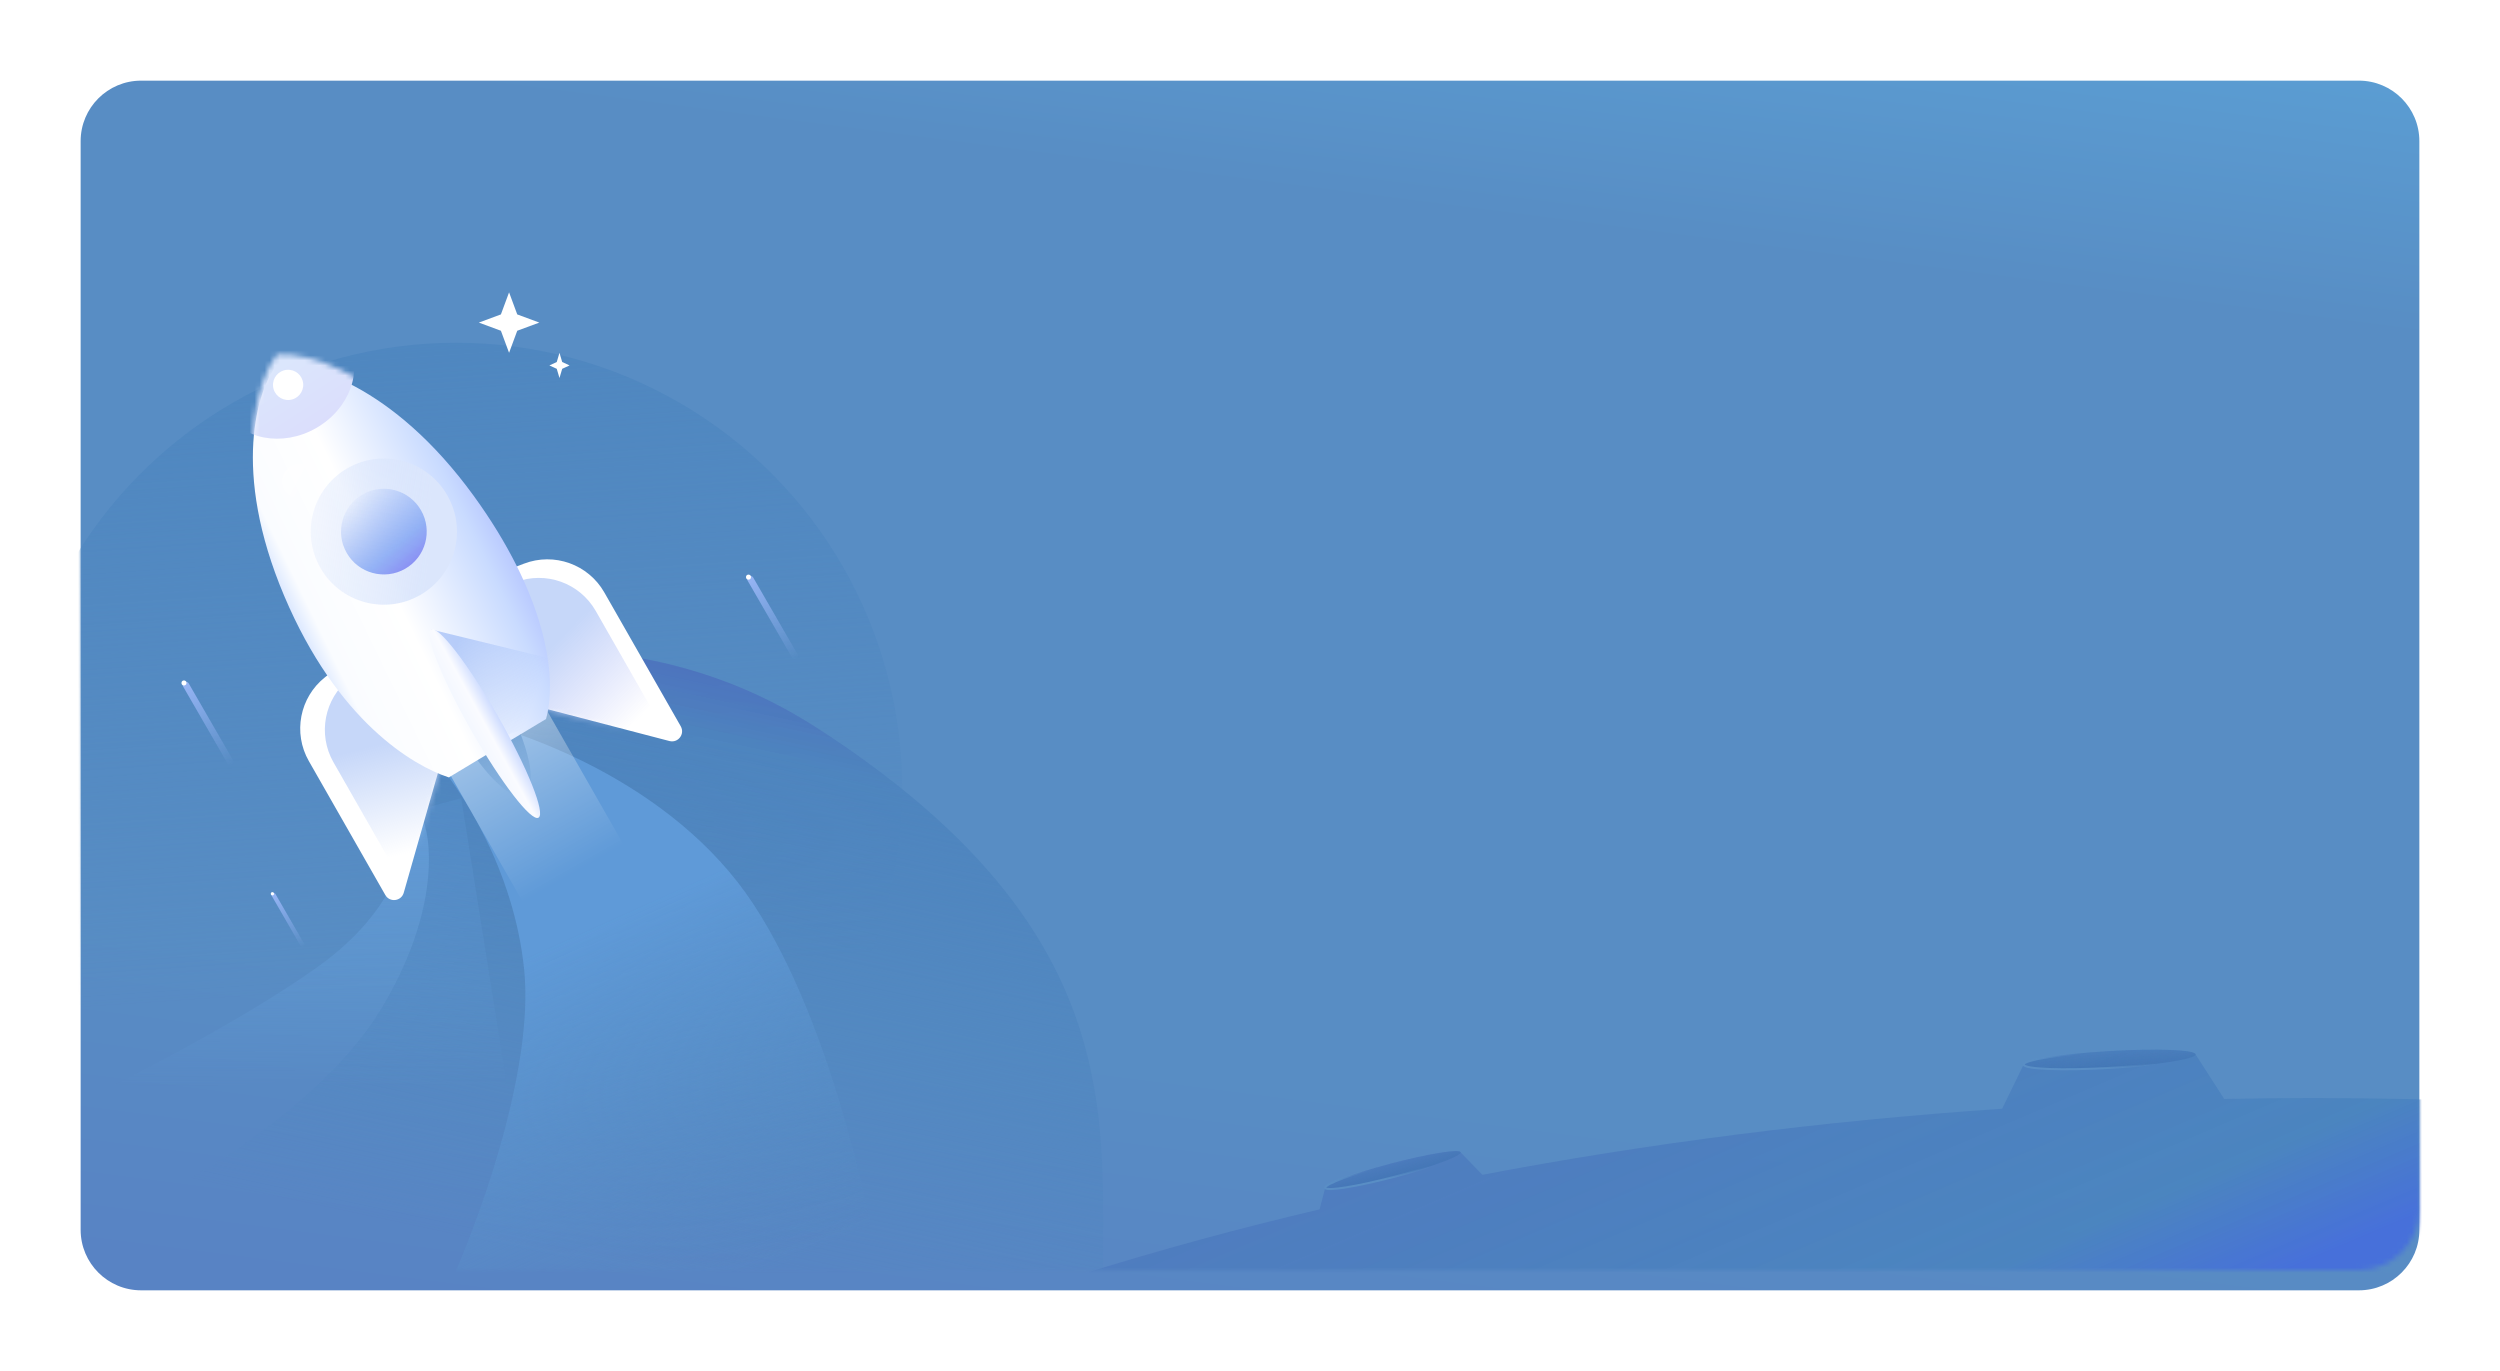 <svg width="496" height="272" viewBox="0 0 496 272" fill="none"
xmlns="http://www.w3.org/2000/svg">
  <g filter="url(#filter0_d_18709_16536)">
    <path d="M16 24C16 17.373 21.373 12 28 12H468C474.627 12 480 17.373 480 24V240C480 246.627 474.627 252 468 252H28C21.373 252 16 246.627 16 240V24Z"
    fill="url(#paint0_linear_18709_16536)" />
  </g>
  <mask id="mask0_18709_16536" style="mask-type:alpha"
  maskUnits="userSpaceOnUse" x="16" y="12" width="464"
  height="240">
    <path d="M16 24C16 17.373 21.373 12 28 12H468C474.627 12 480 17.373 480 24V240C480 246.627 474.627 252 468 252H28C21.373 252 16 246.627 16 240V24Z"
    fill="#588DC4" />
  </mask>
  <g mask="url(#mask0_18709_16536)">
    <path fill-rule="evenodd" clip-rule="evenodd"
    d="M435.598 209.19L435.598 209.189C435.544 208.27 427.865 207.978 418.446 208.535C409.028 209.093 401.437 210.29 401.491 211.209L401.491 211.209L401.491 211.209L397.225 219.967C361.213 222.416 326.606 226.897 294.099 233.079L289.783 228.621L289.783 228.62C289.593 227.896 283.425 228.889 276.007 230.837C268.588 232.785 262.728 234.95 262.918 235.674L262.919 235.674L262.918 235.675L261.804 239.936C131.66 270.565 42.669 329.188 46.233 391.303C51.01 474.561 220.266 532.566 424.276 520.86C628.285 509.154 789.795 432.171 785.018 348.913C780.511 270.371 629.631 214.302 441.284 218.03L435.598 209.19Z"
    fill="url(#paint1_linear_18709_16536)" />
    <ellipse cx="418.544" cy="210.199" rx="17.083" ry="1.667"
    transform="rotate(-3.39 418.544 210.199)"
    fill="url(#paint2_linear_18709_16536)"
    stroke="url(#paint3_linear_18709_16536)" stroke-width="0.4" />
    <ellipse cx="276.351" cy="232.146" rx="13.888" ry="1.355"
    transform="rotate(-14.713 276.351 232.146)"
    fill="url(#paint4_linear_18709_16536)"
    stroke="url(#paint5_linear_18709_16536)" stroke-width="0.4" />
    <circle cx="90.5" cy="156.5" r="88.5"
    fill="url(#paint6_linear_18709_16536)" />
    <path d="M63 191.852C79.8 179.852 81.667 166.518 80.5 161.352L91.5 158.352L105.5 246.352L6 223.352C18 217.852 46.2 203.852 63 191.852Z"
    fill="url(#paint7_linear_18709_16536)" />
    <path d="M75.5 200.351C86.7 181.951 85.833 167.684 84 162.851L90 130.851C100.167 128.851 131.17 124.473 162 144.351C235 191.418 214.5 235.184 220 270.851L28 238.851C39.167 233.684 64.3 218.751 75.5 200.351Z"
    fill="url(#paint8_linear_18709_16536)" />
    <path d="M104 192.418C102 172.418 91.167 156.085 86 150.418L89 141.918C102.5 144.251 133.5 155.018 149.5 179.418C165.5 203.818 173.833 244.585 176 261.918L89 255.418C94.833 242.751 106 212.418 104 192.418Z"
    fill="url(#paint9_linear_18709_16536)" />
    <rect x="87.864" y="151.182" width="23" height="32"
    transform="rotate(-29.726 87.864 151.182)"
    fill="url(#paint10_linear_18709_16536)" fill-opacity="0.4" />
    <ellipse cx="95.32" cy="141.476" rx="5.5" ry="18.5"
    transform="rotate(-28.383 95.32 141.476)"
    fill="url(#paint11_linear_18709_16536)" fill-opacity="0.7" />
    <path d="M80.103 177.122L87.43 151.431L66.04 133.128L64.475 134.372C59.451 138.364 58.091 145.424 61.273 150.996L76.443 177.565C77.321 179.103 79.617 178.825 80.103 177.122Z"
    fill="white" />
    <path d="M132.818 147.021L106.969 140.273L102.079 112.55L103.946 111.833C109.937 109.536 116.708 111.954 119.89 117.526L135.06 144.094C135.938 145.632 134.532 147.468 132.818 147.021Z"
    fill="white" />
    <mask id="mask1_18709_16536" style="mask-type:alpha"
    maskUnits="userSpaceOnUse" x="59" y="133" width="29"
    height="47">
      <path d="M80.351 177.555L87.678 151.864L66.288 133.562L64.722 134.806C59.699 138.798 58.339 145.858 61.521 151.43L76.691 177.998C77.569 179.536 79.865 179.258 80.351 177.555Z"
      fill="#C4C4C4" />
    </mask>
    <g mask="url(#mask1_18709_16536)">
      <path d="M84.992 177.364L92.319 151.673L70.929 133.37L69.363 134.615C64.34 138.607 62.98 145.666 66.162 151.239L81.332 177.807C82.21 179.345 84.506 179.067 84.992 177.364Z"
      fill="url(#paint12_linear_18709_16536)" />
    </g>
    <mask id="mask2_18709_16536" style="mask-type:alpha"
    maskUnits="userSpaceOnUse" x="102" y="111" width="34"
    height="37">
      <path d="M133.066 147.455L107.217 140.707L102.327 112.983L104.194 112.267C110.185 109.97 116.956 112.387 120.138 117.959L135.308 144.528C136.186 146.066 134.78 147.902 133.066 147.455Z"
      fill="#C4C4C4" />
    </mask>
    <g mask="url(#mask2_18709_16536)">
      <path d="M131.123 150.706L105.274 143.958L100.384 116.235L102.251 115.519C108.242 113.222 115.013 115.639 118.195 121.211L133.365 147.78C134.243 149.318 132.836 151.154 131.123 150.706Z"
      fill="url(#paint13_linear_18709_16536)" />
    </g>
    <g filter="url(#filter1_i_18709_16536)">
      <path d="M56.371 116.194C45.861 91.334 51.051 75.281 54.96 70.363C60.748 69.745 77.781 74.029 94.022 96.423C107.901 115.56 110.755 131.779 108.333 140.646L89.042 152.237C81.973 149.94 66.881 141.054 56.371 116.194Z"
      fill="url(#paint14_linear_18709_16536)" />
    </g>
    <mask id="mask3_18709_16536" style="mask-type:alpha"
    maskUnits="userSpaceOnUse" x="50" y="70" width="59"
    height="83">
      <path d="M56.371 116.193C45.861 91.333 51.051 75.28 54.96 70.362C60.748 69.743 76.429 73.879 92.844 95.367C109.259 116.856 110.009 134.506 108.333 140.645L89.042 152.236C82.53 150.58 66.88 141.053 56.371 116.193Z"
      fill="#C4C4C4" />
    </mask>
    <g mask="url(#mask3_18709_16536)">
      <ellipse cx="56.757" cy="74.518" rx="14" ry="12"
      transform="rotate(-29.726 56.757 74.518)"
      fill="url(#paint15_linear_18709_16536)" />
    </g>
    <circle cx="76.159" cy="105.471" r="14.5"
    transform="rotate(-29.726 76.159 105.471)"
    fill="url(#paint16_linear_18709_16536)" />
    <circle cx="76.159" cy="105.471" r="8.5"
    transform="rotate(-29.726 76.159 105.471)"
    fill="url(#paint17_linear_18709_16536)" />
    <path d="M110.942 131.095L85.517 124.885L99.463 146.285L109.325 142.382L110.942 131.095Z"
    fill="url(#paint18_linear_18709_16536)" fill-opacity="0.7" />
    <ellipse cx="96.177" cy="143.556" rx="3" ry="21.5"
    transform="rotate(-29.726 96.177 143.556)"
    fill="url(#paint19_linear_18709_16536)" />
    <g filter="url(#filter2_f_18709_16536)">
      <circle cx="57.162" cy="76.361" r="3"
      transform="rotate(-4.942 57.162 76.361)" fill="white" />
    </g>
    <circle cx="59.5" cy="95.5" r="3.5"
    fill="url(#paint20_linear_18709_16536)" fill-opacity="0.6" />
  </g>
  <g filter="url(#filter3_f_18709_16536)">
    <rect x="36" y="135.637" width="1.273" height="19"
    rx="0.637" transform="rotate(-30 36 135.637)"
    fill="url(#paint21_linear_18709_16536)" />
  </g>
  <g filter="url(#filter4_f_18709_16536)">
    <circle cx="36.5" cy="135.5" r="0.5" fill="white" />
  </g>
  <g filter="url(#filter5_f_18709_16536)">
    <rect x="148" y="114.637" width="1.273" height="19"
    rx="0.637" transform="rotate(-30 148 114.637)"
    fill="url(#paint22_linear_18709_16536)" />
  </g>
  <g filter="url(#filter6_f_18709_16536)">
    <circle cx="148.5" cy="114.5" r="0.5" fill="white" />
  </g>
  <g filter="url(#filter7_f_18709_16536)">
    <rect x="53.723" y="177.414" width="0.826" height="12.33"
    rx="0.413" transform="rotate(-30 53.723 177.414)"
    fill="url(#paint23_linear_18709_16536)" />
  </g>
  <g filter="url(#filter8_f_18709_16536)">
    <circle cx="54.047" cy="177.324" r="0.324" fill="white" />
  </g>
  <path d="M101 58L102.621 62.38L107 64L102.621 65.621L101 70L99.379 65.621L95 64L99.379 62.38L101 58Z"
  fill="white" />
  <path d="M111 70L111.54 71.825L113 72.5L111.54 73.175L111 75L110.46 73.175L109 72.5L110.46 71.825L111 70Z"
  fill="white" />
  <defs>
    <filter id="filter0_d_18709_16536" x="0" y="0" width="496"
    height="272" filterUnits="userSpaceOnUse"
    color-interpolation-filters="sRGB">
      <feFlood flood-opacity="0" result="BackgroundImageFix" />
      <feColorMatrix in="SourceAlpha" type="matrix"
      values="0 0 0 0 0 0 0 0 0 0 0 0 0 0 0 0 0 0 127 0"
      result="hardAlpha" />
      <feOffset dy="4" />
      <feGaussianBlur stdDeviation="8" />
      <feComposite in2="hardAlpha" operator="out" />
      <feColorMatrix type="matrix"
      values="0 0 0 0 0 0 0 0 0 0 0 0 0 0 0 0 0 0 0.12 0" />
      <feBlend mode="normal" in2="BackgroundImageFix"
      result="effect1_dropShadow_18709_16536" />
      <feBlend mode="normal" in="SourceGraphic"
      in2="effect1_dropShadow_18709_16536" result="shape" />
    </filter>
    <filter id="filter1_i_18709_16536" x="50.17" y="70.307"
    width="58.938" height="83.93" filterUnits="userSpaceOnUse"
    color-interpolation-filters="sRGB">
      <feFlood flood-opacity="0" result="BackgroundImageFix" />
      <feBlend mode="normal" in="SourceGraphic"
      in2="BackgroundImageFix" result="shape" />
      <feColorMatrix in="SourceAlpha" type="matrix"
      values="0 0 0 0 0 0 0 0 0 0 0 0 0 0 0 0 0 0 127 0"
      result="hardAlpha" />
      <feOffset dy="2" />
      <feGaussianBlur stdDeviation="1.5" />
      <feComposite in2="hardAlpha" operator="arithmetic" k2="-1"
      k3="1" />
      <feColorMatrix type="matrix"
      values="0 0 0 0 1 0 0 0 0 1 0 0 0 0 1 0 0 0 0.4 0" />
      <feBlend mode="normal" in2="shape"
      result="effect1_innerShadow_18709_16536" />
    </filter>
    <filter id="filter2_f_18709_16536" x="49.162" y="68.361"
    width="16" height="16" filterUnits="userSpaceOnUse"
    color-interpolation-filters="sRGB">
      <feFlood flood-opacity="0" result="BackgroundImageFix" />
      <feBlend mode="normal" in="SourceGraphic"
      in2="BackgroundImageFix" result="shape" />
      <feGaussianBlur stdDeviation="2.5"
      result="effect1_foregroundBlur_18709_16536" />
    </filter>
    <filter id="filter3_f_18709_16536" x="35.233" y="134.232"
    width="12.137" height="18.625" filterUnits="userSpaceOnUse"
    color-interpolation-filters="sRGB">
      <feFlood flood-opacity="0" result="BackgroundImageFix" />
      <feBlend mode="normal" in="SourceGraphic"
      in2="BackgroundImageFix" result="shape" />
      <feGaussianBlur stdDeviation="0.5"
      result="effect1_foregroundBlur_18709_16536" />
    </filter>
    <filter id="filter4_f_18709_16536" x="35" y="134" width="3"
    height="3" filterUnits="userSpaceOnUse"
    color-interpolation-filters="sRGB">
      <feFlood flood-opacity="0" result="BackgroundImageFix" />
      <feBlend mode="normal" in="SourceGraphic"
      in2="BackgroundImageFix" result="shape" />
      <feGaussianBlur stdDeviation="0.5"
      result="effect1_foregroundBlur_18709_16536" />
    </filter>
    <filter id="filter5_f_18709_16536" x="147.233" y="113.232"
    width="12.137" height="18.625" filterUnits="userSpaceOnUse"
    color-interpolation-filters="sRGB">
      <feFlood flood-opacity="0" result="BackgroundImageFix" />
      <feBlend mode="normal" in="SourceGraphic"
      in2="BackgroundImageFix" result="shape" />
      <feGaussianBlur stdDeviation="0.5"
      result="effect1_foregroundBlur_18709_16536" />
    </filter>
    <filter id="filter6_f_18709_16536" x="147" y="113" width="3"
    height="3" filterUnits="userSpaceOnUse"
    color-interpolation-filters="sRGB">
      <feFlood flood-opacity="0" result="BackgroundImageFix" />
      <feBlend mode="normal" in="SourceGraphic"
      in2="BackgroundImageFix" result="shape" />
      <feGaussianBlur stdDeviation="0.5"
      result="effect1_foregroundBlur_18709_16536" />
    </filter>
    <filter id="filter7_f_18709_16536" x="52.874" y="176.152"
    width="8.578" height="12.789" filterUnits="userSpaceOnUse"
    color-interpolation-filters="sRGB">
      <feFlood flood-opacity="0" result="BackgroundImageFix" />
      <feBlend mode="normal" in="SourceGraphic"
      in2="BackgroundImageFix" result="shape" />
      <feGaussianBlur stdDeviation="0.5"
      result="effect1_foregroundBlur_18709_16536" />
    </filter>
    <filter id="filter8_f_18709_16536" x="52.723" y="176"
    width="2.649" height="2.648" filterUnits="userSpaceOnUse"
    color-interpolation-filters="sRGB">
      <feFlood flood-opacity="0" result="BackgroundImageFix" />
      <feBlend mode="normal" in="SourceGraphic"
      in2="BackgroundImageFix" result="shape" />
      <feGaussianBlur stdDeviation="0.5"
      result="effect1_foregroundBlur_18709_16536" />
    </filter>
    <linearGradient id="paint0_linear_18709_16536" x1="542"
    y1="-5.143" x2="501.844" y2="306.874"
    gradientUnits="userSpaceOnUse">
      <stop stop-color="#5CA5DA" />
      <stop offset="0.24" stop-color="#588DC4" />
      <stop offset="0.797" stop-color="#588DC4" />
      <stop offset="1" stop-color="#5883C4" />
    </linearGradient>
    <linearGradient id="paint1_linear_18709_16536" x1="466.149"
    y1="246.866" x2="327.826" y2="-77.745"
    gradientUnits="userSpaceOnUse">
      <stop stop-color="#4770DA" />
      <stop offset="0.067" stop-color="#4A84BF"
      stop-opacity="0.918" />
      <stop offset="0.267" stop-color="#4F7CBF" />
      <stop offset="1" stop-color="#4F86BF" stop-opacity="0" />
    </linearGradient>
    <linearGradient id="paint2_linear_18709_16536" x1="422.432"
    y1="213.581" x2="422.445" y2="207.308"
    gradientUnits="userSpaceOnUse">
      <stop stop-color="#4073B2" />
      <stop offset="1" stop-color="#4073B2" stop-opacity="0" />
    </linearGradient>
    <linearGradient id="paint3_linear_18709_16536" x1="419.466"
    y1="212.534" x2="419.97" y2="210.035"
    gradientUnits="userSpaceOnUse">
      <stop stop-color="#598EC5" />
      <stop offset="1" stop-color="#598EC5" stop-opacity="0" />
    </linearGradient>
    <linearGradient id="paint4_linear_18709_16536" x1="279.511"
    y1="234.896" x2="279.522" y2="229.797"
    gradientUnits="userSpaceOnUse">
      <stop stop-color="#4073B2" />
      <stop offset="1" stop-color="#4073B2" stop-opacity="0" />
    </linearGradient>
    <linearGradient id="paint5_linear_18709_16536" x1="277.1"
    y1="234.045" x2="277.51" y2="232.013"
    gradientUnits="userSpaceOnUse">
      <stop stop-color="#598EC5" />
      <stop offset="1" stop-color="#598EC5" stop-opacity="0" />
    </linearGradient>
    <linearGradient id="paint6_linear_18709_16536" x1="90.5"
    y1="68" x2="99" y2="194.5" gradientUnits="userSpaceOnUse">
      <stop stop-color="#4F87C0" />
      <stop offset="1" stop-color="#4F87C0" stop-opacity="0" />
    </linearGradient>
    <linearGradient id="paint7_linear_18709_16536" x1="55.75"
    y1="158.352" x2="56" y2="215.418"
    gradientUnits="userSpaceOnUse">
      <stop stop-color="#649DD8" />
      <stop offset="1" stop-color="#649DD8" stop-opacity="0" />
    </linearGradient>
    <linearGradient id="paint8_linear_18709_16536" x1="127"
    y1="125.418" x2="101" y2="247.416"
    gradientUnits="userSpaceOnUse">
      <stop stop-color="#4D6DBE" />
      <stop offset="0.149" stop-color="#4D84BE"
      stop-opacity="0.916" />
      <stop offset="1" stop-color="#4D84BE" stop-opacity="0" />
    </linearGradient>
    <linearGradient id="paint9_linear_18709_16536" x1="99.5"
    y1="191.984" x2="131" y2="261.918"
    gradientUnits="userSpaceOnUse">
      <stop stop-color="#5F9AD8" />
      <stop offset="1" stop-color="#588DC4" stop-opacity="0" />
    </linearGradient>
    <linearGradient id="paint10_linear_18709_16536" x1="99.364"
    y1="151.182" x2="99.364" y2="183.182"
    gradientUnits="userSpaceOnUse">
      <stop stop-color="white" />
      <stop offset="1" stop-color="white" stop-opacity="0" />
    </linearGradient>
    <linearGradient id="paint11_linear_18709_16536" x1="95.929"
    y1="141.565" x2="95.32" y2="159.976"
    gradientUnits="userSpaceOnUse">
      <stop stop-color="#5087C0" />
      <stop offset="1" stop-color="#5087C0" stop-opacity="0" />
    </linearGradient>
    <linearGradient id="paint12_linear_18709_16536" x1="78.615"
    y1="146.831" x2="84.065" y2="168.477"
    gradientUnits="userSpaceOnUse">
      <stop stop-color="#C6D7F9" />
      <stop offset="1" stop-color="#C6D7F9" stop-opacity="0" />
    </linearGradient>
    <linearGradient id="paint13_linear_18709_16536" x1="108.069"
    y1="129.695" x2="123.94" y2="145.391"
    gradientUnits="userSpaceOnUse">
      <stop stop-color="#C6D7F9" />
      <stop offset="1" stop-color="#C6CBF9" stop-opacity="0" />
    </linearGradient>
    <linearGradient id="paint14_linear_18709_16536" x1="99.5"
    y1="100" x2="54.881" y2="121.651"
    gradientUnits="userSpaceOnUse">
      <stop stop-color="#B4C4FF" />
      <stop offset="0.138" stop-color="#C9DBFF" />
      <stop offset="0.527" stop-color="white" />
      <stop offset="0.855" stop-color="#FAFCFF" />
      <stop offset="1" stop-color="#BFD5FF" />
    </linearGradient>
    <linearGradient id="paint15_linear_18709_16536" x1="55.846"
    y1="72.305" x2="56.757" y2="86.518"
    gradientUnits="userSpaceOnUse">
      <stop stop-color="#DBE6FC" />
      <stop offset="1" stop-color="#DBDEFC" />
    </linearGradient>
    <linearGradient id="paint16_linear_18709_16536" x1="90.016"
    y1="100.703" x2="61.034" y2="82.365"
    gradientUnits="userSpaceOnUse">
      <stop stop-color="#DBE6FC" />
      <stop offset="1" stop-color="#DBE6FC" stop-opacity="0" />
    </linearGradient>
    <linearGradient id="paint17_linear_18709_16536" x1="77.303"
    y1="116.311" x2="73.325" y2="96.301"
    gradientUnits="userSpaceOnUse">
      <stop stop-color="#887FF3" />
      <stop offset="0.342" stop-color="#7FA3F3"
      stop-opacity="0.797" />
      <stop offset="1" stop-color="#7FA3F3" stop-opacity="0" />
    </linearGradient>
    <linearGradient id="paint18_linear_18709_16536" x1="93.766"
    y1="120.174" x2="110.695" y2="126.63"
    gradientUnits="userSpaceOnUse">
      <stop stop-color="#A0BDF7" />
      <stop offset="1" stop-color="#A0BDF7" stop-opacity="0" />
    </linearGradient>
    <linearGradient id="paint19_linear_18709_16536" x1="93.01"
    y1="137.653" x2="99.274" y2="137.775"
    gradientUnits="userSpaceOnUse">
      <stop stop-color="#F3F7FF" />
      <stop offset="0.52" stop-color="#FAFBFF" />
      <stop offset="1" stop-color="#CEDCFF" />
    </linearGradient>
    <linearGradient id="paint20_linear_18709_16536" x1="57"
    y1="91.5" x2="62.5" y2="94.5" gradientUnits="userSpaceOnUse">
      <stop stop-color="white" />
      <stop offset="1" stop-color="white" stop-opacity="0" />
    </linearGradient>
    <linearGradient id="paint21_linear_18709_16536" x1="36.637"
    y1="135.637" x2="36.637" y2="154.637"
    gradientUnits="userSpaceOnUse">
      <stop stop-color="#97B5F5" />
      <stop offset="1" stop-color="#97B5F5" stop-opacity="0" />
    </linearGradient>
    <linearGradient id="paint22_linear_18709_16536" x1="148.637"
    y1="114.637" x2="148.637" y2="133.637"
    gradientUnits="userSpaceOnUse">
      <stop stop-color="#97B5F5" />
      <stop offset="1" stop-color="#97B5F5" stop-opacity="0" />
    </linearGradient>
    <linearGradient id="paint23_linear_18709_16536" x1="54.136"
    y1="177.414" x2="54.136" y2="189.744"
    gradientUnits="userSpaceOnUse">
      <stop stop-color="#97B5F5" />
      <stop offset="1" stop-color="#97B5F5" stop-opacity="0" />
    </linearGradient>
  </defs>
</svg>
